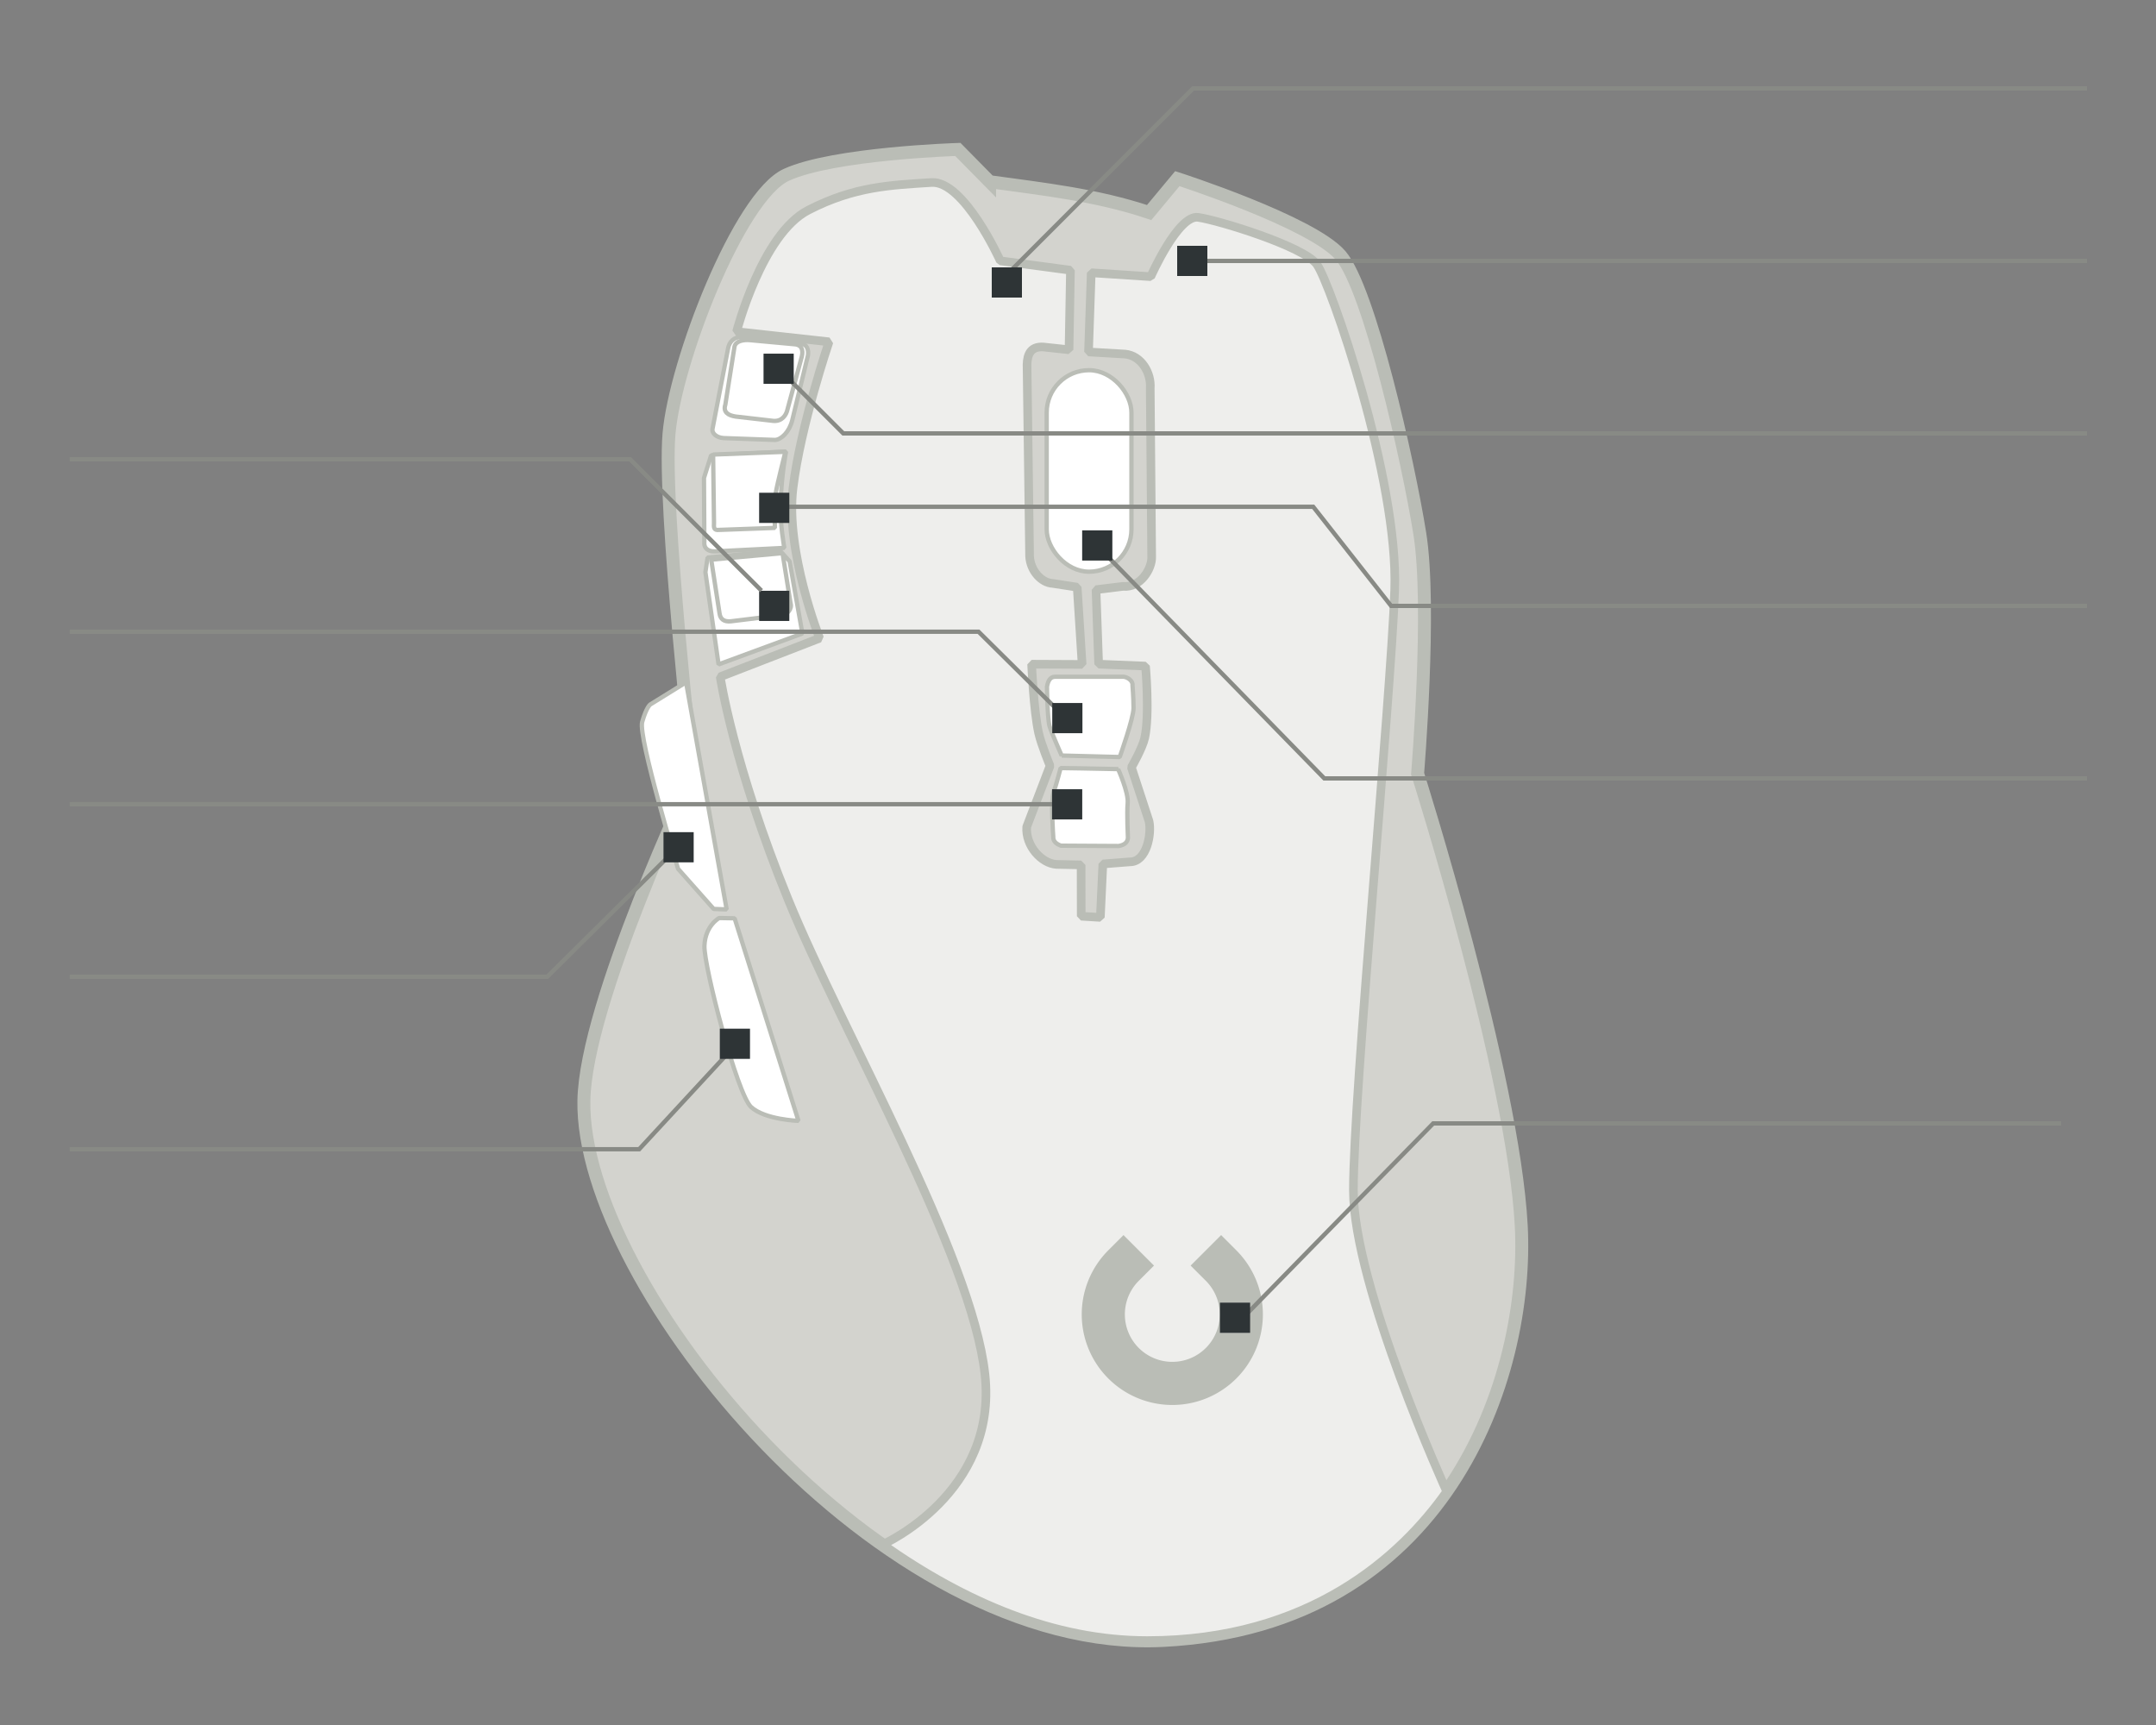 <?xml version="1.0" encoding="UTF-8" standalone="no"?>
<!-- Created with Inkscape (http://www.inkscape.org/) -->

<svg
   xmlns:dc="http://purl.org/dc/elements/1.1/"
   xmlns:cc="http://creativecommons.org/ns#"
   xmlns:rdf="http://www.w3.org/1999/02/22-rdf-syntax-ns#"
   xmlns:svg="http://www.w3.org/2000/svg"
   xmlns="http://www.w3.org/2000/svg"
   xmlns:sodipodi="http://sodipodi.sourceforge.net/DTD/sodipodi-0.dtd"
   xmlns:inkscape="http://www.inkscape.org/namespaces/inkscape"
   width="500"
   height="400"
   viewBox="0 0 500 400"
   version="1.1"
   id="svg8"
   inkscape:version="0.92+devel unknown"
   sodipodi:docname="logitech-g700.svg"
   inkscape:export-filename="/home/jimmac/logitech-g403.png"
   inkscape:export-xdpi="96"
   inkscape:export-ydpi="96">
  <rect x="0" y="0" width="500" height="400" fill="#808080" stroke="none"/>
  <defs
     id="defs2" />
  <sodipodi:namedview
     id="base"
     pagecolor="#ffffff"
     bordercolor="#666666"
     borderopacity="1.0"
     inkscape:pageopacity="0.0"
     inkscape:pageshadow="2"
     inkscape:zoom="1"
     inkscape:cx="157.8346"
     inkscape:cy="54.675008"
     inkscape:document-units="px"
     inkscape:current-layer="layer2"
     inkscape:document-rotation="0"
     showgrid="false"
     units="px"
     borderlayer="true"
     inkscape:showpageshadow="false"
     inkscape:pagecheckerboard="false"
     showguides="true"
     inkscape:window-width="3440"
     inkscape:window-height="1376"
     inkscape:window-x="0"
     inkscape:window-y="27"
     inkscape:window-maximized="1"
     inkscape:snap-global="false">
    <inkscape:grid
       type="xygrid"
       id="grid956" />
  </sodipodi:namedview>
  <g
     inkscape:groupmode="layer"
     id="layer2"
     inkscape:label="Device"
     transform="translate(0,-400)"
     style="display:inline">
    <g
       id="g1433"
       transform="translate(-407.71)">
      <path
         sodipodi:nodetypes="ccsscssccssccc"
         inkscape:connector-curvature="0"
         id="path1375"
         d="m 637.213,442.133 -7.369,-7.479 c 0,0 -28.829,0.882 -39.762,5.883 -10.933,5 -25.817,43.444 -27.23,60.107 -1.413,16.663 5.591,79.273 5.591,79.273 0,0 -24.916,52.536 -25.324,75.279 -0.763,42.45 68.621,128.54 134.369,125.196 65.748,-3.344 84.874,-61.252 83.016,-96.183 -1.857,-34.931 -24.035,-104.815 -24.035,-104.815 0,0 3.222,-38.682 0.514,-55.621 -2.708,-16.938 -11.716,-56.806 -18.39,-64.558 -6.674,-7.752 -37.846,-17.789 -37.846,-17.789 l -6.537,7.856 c -12.131,-4.074 -24.556,-5.431 -36.997,-7.151 z"
         style="color:#000000;overflow:visible;opacity:1;vector-effect:none;fill:#d3d3ce;fill-opacity:1;stroke:#babdb6;stroke-width:3;stroke-linecap:butt;stroke-linejoin:miter;stroke-miterlimit:4;stroke-dasharray:none;stroke-dashoffset:0;stroke-opacity:1;marker:none;marker-start:none;marker-mid:none;marker-end:none;paint-order:normal" />
      <path
         sodipodi:nodetypes="cssccsccssccccccccccsccccccccccsccccccccccsssscsc"
         inkscape:connector-curvature="0"
         id="path1382"
         d="m 612.411,758.143 c 0,0 26.763,-11.805 23.718,-39.472 -3.045,-27.667 -32.981,-79.077 -45.646,-110.12 -12.665,-31.044 -15.749,-51.617 -15.749,-51.617 l 23.051,-8.939 c 0,0 -7.961,-20.182 -6.173,-34.801 1.788,-14.619 8.356,-33.933 8.356,-33.933 l -21.431,-2.362 c 0,0 5.833,-22.589 16.601,-28.152 10.768,-5.563 19.239,-5.815 28.582,-6.427 7.561,-0.495 15.972,18.162 15.972,18.162 l 16.268,2.174 -0.327,18.45 -5.255,-0.565 c -3.674,-0.568 -4.422,1.657 -4.484,3.998 l 0.592,44.467 c 0.179,3.311 2.727,6.153 5.366,6.278 l 5.676,0.872 1.14,17.913 -11.712,-0.053 c 0,0 0.469,10.736 1.625,15.955 0.581,2.624 2.646,7.617 2.646,7.617 l -5.411,14.144 c -0.314,4.45 3.465,8.486 6.871,8.707 l 5.747,0.117 0.023,11.901 4.439,0.272 0.576,-12.389 6.316,-0.495 c 3.864,0 5.051,-6.484 4.395,-9.417 l -4.087,-12.49 c 0,0 2.549,-4.397 3.09,-6.839 1.199,-5.417 0.186,-16.643 0.186,-16.643 l -10.873,-0.448 -0.609,-17.272 6.245,-0.764 c 4.065,0.385 6.78,-4.109 6.663,-6.865 l -0.333,-39.01 c 0.28,-3.637 -2.078,-7.625 -5.837,-7.99 l -8.477,-0.495 0.629,-18.362 13.799,0.9 c 0,0 6.345,-14.402 10.991,-13.75 4.646,0.652 24.415,6.699 27.512,10.87 3.098,4.171 18.994,49.841 18.072,75.555 -0.922,25.714 -9.573,116.684 -9.573,139.144 0,22.461 21.649,69.896 21.649,69.896 -10.482,14.902 -31.787,34.56 -69.457,34.56 -21.635,0 -42.341,-8.877 -61.364,-22.282 z"
         style="color:#000000;overflow:visible;opacity:1;vector-effect:none;fill:#eeeeec;fill-opacity:1;stroke:#babdb6;stroke-width:2;stroke-linecap:butt;stroke-linejoin:bevel;stroke-miterlimit:4;stroke-dasharray:none;stroke-dashoffset:0;stroke-opacity:1;marker:none;marker-start:none;marker-mid:none;marker-end:none;paint-order:normal" />
      <path
         inkscape:connector-curvature="0"
         id="path1389"
         d="m 566.818,558.217 9.41,52.658 -3.014,-0.109 -8.259,-9.309 c 0,0 -9.315,-30.543 -8.315,-34.043 1,-3.5 1.88,-4.059 1.88,-4.059 z"
         style="color:#000000;overflow:visible;opacity:1;vector-effect:none;fill:#ffffff;fill-opacity:1;stroke:#babdb6;stroke-width:1;stroke-linecap:butt;stroke-linejoin:bevel;stroke-miterlimit:4;stroke-dasharray:none;stroke-dashoffset:0;stroke-opacity:1;marker:none;marker-start:none;marker-mid:none;marker-end:none;paint-order:normal" />
      <path
         inkscape:connector-curvature="0"
         id="path1396"
         d="m 578.075,612.939 -3.585,-0.062 c 0,0 -3.251,1.76 -3.414,6.457 -0.163,4.696 7.579,34.373 10.801,37.347 3.223,2.975 11.006,3.228 11.006,3.228 z"
         style="color:#000000;overflow:visible;opacity:1;vector-effect:none;fill:#ffffff;fill-opacity:1;stroke:#babdb6;stroke-width:1;stroke-linecap:butt;stroke-linejoin:bevel;stroke-miterlimit:4;stroke-dasharray:none;stroke-dashoffset:0;stroke-opacity:1;marker:none;marker-start:none;marker-mid:none;marker-end:none;paint-order:normal" />
      <path
         inkscape:connector-curvature="0"
         id="path1398"
         d="m 571.808,529.289 16.752,-1.617 2.267,2.479 2.966,16.747 -19.439,7.167 -3.053,-21.387 z"
         style="color:#000000;overflow:visible;opacity:1;vector-effect:none;fill:#ffffff;fill-opacity:1;stroke:#babdb6;stroke-width:1;stroke-linecap:butt;stroke-linejoin:bevel;stroke-miterlimit:4;stroke-dasharray:none;stroke-dashoffset:0;stroke-opacity:1;marker:none;marker-start:none;marker-mid:none;marker-end:none;paint-order:normal" />
      <path
         sodipodi:nodetypes="ccccccc"
         inkscape:connector-curvature="0"
         id="path1400"
         d="m 572.647,529.774 1.934,12.464 c 0.174,1.344 1.049,1.977 2.6,1.835 l 12.205,-1.497 c 0.756,-0.105 2.097,-1.305 1.66,-2.699 l -1.855,-11.61 z"
         style="color:#000000;overflow:visible;opacity:1;vector-effect:none;fill:#ffffff;fill-opacity:1;stroke:#babdb6;stroke-width:1;stroke-linecap:butt;stroke-linejoin:bevel;stroke-miterlimit:4;stroke-dasharray:none;stroke-dashoffset:0;stroke-opacity:1;marker:none;marker-start:none;marker-mid:none;marker-end:none;paint-order:normal" />
      <rect
         ry="9.827"
         rx="9.827"
         y="485.839"
         x="650.448"
         height="46.727"
         width="19.654"
         id="rect932"
         style="color:#000000;overflow:visible;opacity:1;vector-effect:none;fill:#ffffff;fill-opacity:1;stroke:#babdb6;stroke-width:1;stroke-linecap:butt;stroke-linejoin:bevel;stroke-miterlimit:4;stroke-dasharray:none;stroke-dashoffset:0;stroke-opacity:1;marker:none;marker-start:none;marker-mid:none;marker-end:none;paint-order:normal" />
      <path
         sodipodi:nodetypes="cscccccc"
         inkscape:connector-curvature="0"
         id="path1408"
         d="m 590.006,504.708 c 0,0 -1.035,5.105 -1.282,12.103 -0.163,4.621 0.882,10.235 0.882,10.235 l -16.101,0.81 c -1.343,0.063 -2.622,-0.557 -2.45,-2.195 l -0.087,-14.829 1.661,-5.258 z"
         style="color:#000000;overflow:visible;opacity:1;vector-effect:none;fill:#ffffff;fill-opacity:1;stroke:#babdb6;stroke-width:1;stroke-linecap:butt;stroke-linejoin:bevel;stroke-miterlimit:4;stroke-dasharray:none;stroke-dashoffset:0;stroke-opacity:1;marker:none;marker-start:none;marker-mid:none;marker-end:none;paint-order:normal" />
      <path
         sodipodi:nodetypes="ccccccc"
         inkscape:connector-curvature="0"
         id="path1410"
         d="m 573.09,505.403 0.206,15.859 c -0.071,1.054 -0.053,1.751 1.135,1.615 l 12.985,-0.468 c 0,0 -0.16,-5.932 0.189,-8.061 0.349,-2.129 2.245,-9.584 2.245,-9.584 z"
         style="color:#000000;overflow:visible;opacity:1;vector-effect:none;fill:#ffffff;fill-opacity:1;stroke:#babdb6;stroke-width:1;stroke-linecap:butt;stroke-linejoin:bevel;stroke-miterlimit:4;stroke-dasharray:none;stroke-dashoffset:0;stroke-opacity:1;marker:none;marker-start:none;marker-mid:none;marker-end:none;paint-order:normal" />
      <path
         sodipodi:nodetypes="ccccccccc"
         inkscape:connector-curvature="0"
         id="path1412"
         d="m 572.959,499.38 c -0.239,1.106 0.964,2.118 2.592,2.206 l 11.935,0.43 c 1.445,-0.125 3.244,-1.82 3.95,-4.54 l 3.643,-15.043 c 0.179,-1.272 -0.137,-2.719 -1.867,-2.775 l -13.725,-1.458 c -1.446,-0.096 -2.69,1.026 -2.938,2.655 z"
         style="color:#000000;overflow:visible;opacity:1;vector-effect:none;fill:#ffffff;fill-opacity:1;stroke:#babdb6;stroke-width:1;stroke-linecap:butt;stroke-linejoin:bevel;stroke-miterlimit:4;stroke-dasharray:none;stroke-dashoffset:0;stroke-opacity:1;marker:none;marker-start:none;marker-mid:none;marker-end:none;paint-order:normal" />
      <path
         sodipodi:nodetypes="ccccccccc"
         inkscape:connector-curvature="0"
         id="path1414"
         d="m 581.622,478.873 c -1.419,-0.125 -3.231,0.151 -3.567,1.462 l -2.132,13.5 c -0.542,1.66 0.551,2.488 2.414,2.759 l 8.732,1.004 c 2.01,0.161 2.982,-1.374 3.249,-2.6 l 3.355,-12.37 c 0.319,-1.421 0.037,-2.704 -1.817,-2.809 z"
         style="color:#000000;overflow:visible;opacity:1;vector-effect:none;fill:#ffffff;fill-opacity:1;stroke:#babdb6;stroke-width:1;stroke-linecap:butt;stroke-linejoin:bevel;stroke-miterlimit:4;stroke-dasharray:none;stroke-dashoffset:0;stroke-opacity:1;marker:none;marker-start:none;marker-mid:none;marker-end:none;paint-order:normal" />
      <path
         sodipodi:nodetypes="csccccscc"
         inkscape:connector-curvature="0"
         id="path1416"
         d="m 667.015,578.343 c 0,0 2.434,5.379 2.217,7.836 -0.218,2.457 0.057,8.125 0.057,8.125 -0.084,0.83 -0.544,1.594 -2.162,1.872 l -13.39,-0.077 c -0.785,-0.29 -1.848,-0.89 -1.762,-2.033 0,0 -0.62,-8.35 0.067,-10.322 0.687,-1.972 1.633,-5.642 1.633,-5.642 0,0 8.04,0.112 13.341,0.24 z"
         style="color:#000000;overflow:visible;opacity:1;vector-effect:none;fill:#ffffff;fill-opacity:1;stroke:#babdb6;stroke-width:1;stroke-linecap:butt;stroke-linejoin:bevel;stroke-miterlimit:4;stroke-dasharray:none;stroke-dashoffset:0;stroke-opacity:1;marker:none;marker-start:none;marker-mid:none;marker-end:none;paint-order:normal" />
      <path
         sodipodi:nodetypes="ccscccccc"
         inkscape:connector-curvature="0"
         id="path1418"
         d="m 653.917,575.197 13.467,0.347 c 0,0 3.206,-8.973 3.206,-11.34 0,-2.366 -0.241,-5.298 -0.241,-5.298 0.146,-1.051 -1.208,-1.932 -2.122,-1.983 h -15.769 c -1.305,-0.022 -1.734,1.141 -1.939,2.311 0,0 0.084,7.543 0.608,9.211 0.524,1.667 2.79,6.752 2.79,6.752 z"
         style="color:#000000;overflow:visible;opacity:1;vector-effect:none;fill:#ffffff;fill-opacity:1;stroke:#babdb6;stroke-width:1;stroke-linecap:butt;stroke-linejoin:bevel;stroke-miterlimit:4;stroke-dasharray:none;stroke-dashoffset:0;stroke-opacity:1;marker:none;marker-start:none;marker-mid:none;marker-end:none;paint-order:normal" />
    </g>
    <path
       style="color:#000000;display:inline;overflow:visible;vector-effect:none;fill:none;fill-opacity:1;stroke:#babdb6;stroke-width:10;stroke-linecap:square;stroke-linejoin:bevel;stroke-miterlimit:4;stroke-dasharray:none;stroke-opacity:1"
       id="path883"
       sodipodi:type="arc"
       sodipodi:cx="-704.78662"
       sodipodi:cy="271.87177"
       sodipodi:rx="16.004606"
       sodipodi:ry="16.004606"
       sodipodi:start="0.78539816"
       sodipodi:end="5.4977871"
       sodipodi:arc-type="arc"
       d="m -693.47,283.189 a 16.005,16.005 0 0 1 -22.634,0 16.005,16.005 0 0 1 0,-22.634 16.005,16.005 0 0 1 22.634,0"
       sodipodi:open="true"
       transform="rotate(-90)" />
  </g>
  <g
     inkscape:groupmode="layer"
     id="layer3"
     inkscape:label="Buttons"
     style="display:inline">
    <path
       style="color:#000000;overflow:visible;opacity:1;vector-effect:none;fill:none;fill-opacity:1;stroke:#888a85;stroke-width:1;stroke-linecap:square;stroke-linejoin:miter;stroke-miterlimit:4;stroke-dasharray:none;stroke-dashoffset:0;stroke-opacity:1;marker:none;marker-start:none;marker-mid:none;marker-end:none;paint-order:normal"
       d="m 234.687,62.492 41.986,-41.986 H 483"
       id="path954"
       inkscape:connector-curvature="0"
       sodipodi:nodetypes="ccc" />
    <rect
       style="color:#000000;overflow:visible;opacity:1;vector-effect:none;fill:#2e3436;fill-opacity:1;stroke:none;stroke-width:2;stroke-linecap:square;stroke-linejoin:miter;stroke-miterlimit:4;stroke-dasharray:none;stroke-dashoffset:0;stroke-opacity:1;marker:none;marker-start:none;marker-mid:none;marker-end:none;paint-order:normal"
       id="rect952"
       width="7"
       height="7"
       x="230"
       y="62" />
    <path
       inkscape:connector-curvature="0"
       id="path958"
       d="M 275.037,60.506 H 483.056"
       style="color:#000000;overflow:visible;opacity:1;vector-effect:none;fill:none;fill-opacity:1;stroke:#888a85;stroke-width:1;stroke-linecap:square;stroke-linejoin:miter;stroke-miterlimit:4;stroke-dasharray:none;stroke-dashoffset:0;stroke-opacity:1;marker:none;marker-start:none;marker-mid:none;marker-end:none;paint-order:normal"
       sodipodi:nodetypes="cc" />
    <rect
       y="57"
       x="273"
       height="7"
       width="7"
       id="rect968"
       style="color:#000000;overflow:visible;opacity:1;vector-effect:none;fill:#2e3436;fill-opacity:1;stroke:none;stroke-width:2;stroke-linecap:square;stroke-linejoin:miter;stroke-miterlimit:4;stroke-dasharray:none;stroke-dashoffset:0;stroke-opacity:1;marker:none;marker-start:none;marker-mid:none;marker-end:none;paint-order:normal" />
    <path
       style="color:#000000;overflow:visible;opacity:1;vector-effect:none;fill:none;fill-opacity:1;stroke:#888a85;stroke-width:1;stroke-linecap:square;stroke-linejoin:miter;stroke-miterlimit:4;stroke-dasharray:none;stroke-dashoffset:0;stroke-opacity:1;marker:none;marker-start:none;marker-mid:none;marker-end:none;paint-order:normal"
       d="M 483,100.506 H 195.572 L 184.091,89.025"
       id="path960"
       inkscape:connector-curvature="0"
       sodipodi:nodetypes="cc" />
    <rect
       style="color:#000000;overflow:visible;opacity:1;vector-effect:none;fill:#2e3436;fill-opacity:1;stroke:none;stroke-width:2;stroke-linecap:square;stroke-linejoin:miter;stroke-miterlimit:4;stroke-dasharray:none;stroke-dashoffset:0;stroke-opacity:1;marker:none;marker-start:none;marker-mid:none;marker-end:none;paint-order:normal"
       id="rect970"
       width="7"
       height="7"
       x="177.073"
       y="82.008" />
    <path
       inkscape:connector-curvature="0"
       id="path962"
       d="M 482.985,140.506 H 322.621 l -18.072,-22.995 H 179.788"
       style="color:#000000;overflow:visible;opacity:1;vector-effect:none;fill:none;fill-opacity:1;stroke:#888a85;stroke-width:1;stroke-linecap:square;stroke-linejoin:miter;stroke-miterlimit:4;stroke-dasharray:none;stroke-dashoffset:0;stroke-opacity:1;marker:none;marker-start:none;marker-mid:none;marker-end:none;paint-order:normal"
       sodipodi:nodetypes="cccc" />
    <rect
       y="136.991"
       x="176.05"
       height="7"
       width="7"
       id="rect972"
       style="color:#000000;overflow:visible;opacity:1;vector-effect:none;fill:#2e3436;fill-opacity:1;stroke:none;stroke-width:2;stroke-linecap:square;stroke-linejoin:miter;stroke-miterlimit:4;stroke-dasharray:none;stroke-dashoffset:0;stroke-opacity:1;marker:none;marker-start:none;marker-mid:none;marker-end:none;paint-order:normal" />
    <path
       style="color:#000000;overflow:visible;opacity:1;vector-effect:none;fill:none;fill-opacity:1;stroke:#888a85;stroke-width:1;stroke-linecap:square;stroke-linejoin:miter;stroke-miterlimit:4;stroke-dasharray:none;stroke-dashoffset:0;stroke-opacity:1;marker:none;marker-start:none;marker-mid:none;marker-end:none;paint-order:normal"
       d="m 483,180.506 -175.874,0 -50.107,-51.321"
       id="path964"
       inkscape:connector-curvature="0"
       sodipodi:nodetypes="ccc" />
    <rect
       style="color:#000000;overflow:visible;opacity:1;vector-effect:none;fill:#2e3436;fill-opacity:1;stroke:none;stroke-width:2;stroke-linecap:square;stroke-linejoin:miter;stroke-miterlimit:4;stroke-dasharray:none;stroke-dashoffset:0;stroke-opacity:1;marker:none;marker-start:none;marker-mid:none;marker-end:none;paint-order:normal"
       id="rect974"
       width="7"
       height="7"
       x="250.966"
       y="122.982" />
    <rect
       style="color:#000000;overflow:visible;vector-effect:none;fill:#888a85;fill-opacity:1;stroke:none;stroke-linecap:round"
       id="button0"
       width="1"
       height="1"
       x="483"
       y="20"
       inkscape:label="#rect865" />
    <rect
       y="60"
       x="483"
       height="1"
       width="1"
       id="button1"
       style="color:#000000;overflow:visible;vector-effect:none;fill:#888a85;fill-opacity:1;stroke:none;stroke-linecap:round"
       inkscape:label="#rect867" />
    <rect
       style="color:#000000;overflow:visible;vector-effect:none;fill:#888a85;fill-opacity:1;stroke:none;stroke-linecap:round"
       id="button2"
       width="1"
       height="1"
       x="483"
       y="100"
       inkscape:label="#rect869" />
    <rect
       y="140"
       x="483"
       height="1"
       width="1"
       id="button3"
       style="color:#000000;overflow:visible;vector-effect:none;fill:#888a85;fill-opacity:1;stroke:none;stroke-linecap:round"
       inkscape:label="#rect871" />
    <rect
       style="color:#000000;overflow:visible;vector-effect:none;fill:#888a85;fill-opacity:1;stroke:none;stroke-linecap:round"
       id="button4"
       width="1"
       height="1"
       x="483"
       y="180"
       inkscape:label="#rect873" />
    <path
       sodipodi:nodetypes="ccc"
       inkscape:connector-curvature="0"
       id="path1247"
       d="m 17.169,146.484 h 209.763 l 18.826,18.646"
       style="color:#000000;overflow:visible;opacity:1;vector-effect:none;fill:none;fill-opacity:1;stroke:#888a85;stroke-width:1;stroke-linecap:square;stroke-linejoin:miter;stroke-miterlimit:4;stroke-dasharray:none;stroke-dashoffset:0;stroke-opacity:1;marker:none;marker-start:none;marker-mid:none;marker-end:none;paint-order:normal" />
    <rect
       y="-170.016"
       x="-251.027"
       height="7"
       width="7"
       id="rect1249"
       style="color:#000000;overflow:visible;opacity:1;vector-effect:none;fill:#2e3436;fill-opacity:1;stroke:none;stroke-width:2;stroke-linecap:square;stroke-linejoin:miter;stroke-miterlimit:4;stroke-dasharray:none;stroke-dashoffset:0;stroke-opacity:1;marker:none;marker-start:none;marker-mid:none;marker-end:none;paint-order:normal"
       transform="scale(-1)" />
    <rect
       inkscape:label="#rect873"
       y="-146.99"
       x="-17.169"
       height="1"
       width="1"
       id="button6"
       style="color:#000000;overflow:visible;vector-effect:none;fill:#888a85;fill-opacity:1;stroke:none;stroke-linecap:round"
       transform="scale(-1)" />
    <path
       style="color:#000000;overflow:visible;opacity:1;vector-effect:none;fill:none;fill-opacity:1;stroke:#888a85;stroke-width:1;stroke-linecap:square;stroke-linejoin:miter;stroke-miterlimit:4;stroke-dasharray:none;stroke-dashoffset:0;stroke-opacity:1;marker:none;marker-start:none;marker-mid:none;marker-end:none;paint-order:normal"
       d="M 17.169,186.484 H 246.822"
       id="path1259"
       inkscape:connector-curvature="0"
       sodipodi:nodetypes="cc" />
    <rect
       transform="scale(-1)"
       style="color:#000000;overflow:visible;opacity:1;vector-effect:none;fill:#2e3436;fill-opacity:1;stroke:none;stroke-width:2;stroke-linecap:square;stroke-linejoin:miter;stroke-miterlimit:4;stroke-dasharray:none;stroke-dashoffset:0;stroke-opacity:1;marker:none;marker-start:none;marker-mid:none;marker-end:none;paint-order:normal"
       id="rect1261"
       width="7"
       height="7"
       x="-250.983"
       y="-190.012" />
    <rect
       transform="scale(-1)"
       style="color:#000000;overflow:visible;vector-effect:none;fill:#888a85;fill-opacity:1;stroke:none;stroke-linecap:round"
       id="button7"
       width="1"
       height="1"
       x="-17.169"
       y="-186.99"
       inkscape:label="#rect873" />
    <path
       style="color:#000000;overflow:visible;opacity:1;vector-effect:none;fill:none;fill-opacity:1;stroke:#888a85;stroke-width:1;stroke-linecap:square;stroke-linejoin:miter;stroke-miterlimit:4;stroke-dasharray:none;stroke-dashoffset:0;stroke-opacity:1;marker:none;marker-start:none;marker-mid:none;marker-end:none;paint-order:normal"
       d="m 17.169,226.484 109.759,0 30.123,-29.877"
       id="path1295"
       inkscape:connector-curvature="0"
       sodipodi:nodetypes="ccc" />
    <rect
       transform="scale(-1)"
       style="color:#000000;overflow:visible;opacity:1;vector-effect:none;fill:#2e3436;fill-opacity:1;stroke:none;stroke-width:2;stroke-linecap:square;stroke-linejoin:miter;stroke-miterlimit:4;stroke-dasharray:none;stroke-dashoffset:0;stroke-opacity:1;marker:none;marker-start:none;marker-mid:none;marker-end:none;paint-order:normal"
       id="rect1297"
       width="7"
       height="7"
       x="-160.873"
       y="-199.965" />
    <path
       sodipodi:nodetypes="ccc"
       inkscape:connector-curvature="0"
       id="path1299"
       d="m 17.169,266.484 h 131.063 l 20.565,-22.238"
       style="color:#000000;overflow:visible;opacity:1;vector-effect:none;fill:none;fill-opacity:1;stroke:#888a85;stroke-width:1;stroke-linecap:square;stroke-linejoin:miter;stroke-miterlimit:4;stroke-dasharray:none;stroke-dashoffset:0;stroke-opacity:1;marker:none;marker-start:none;marker-mid:none;marker-end:none;paint-order:normal" />
    <rect
       y="-245.535"
       x="-173.932"
       height="7"
       width="7"
       id="rect1301"
       style="color:#000000;overflow:visible;opacity:1;vector-effect:none;fill:#2e3436;fill-opacity:1;stroke:none;stroke-width:2;stroke-linecap:square;stroke-linejoin:miter;stroke-miterlimit:4;stroke-dasharray:none;stroke-dashoffset:0;stroke-opacity:1;marker:none;marker-start:none;marker-mid:none;marker-end:none;paint-order:normal"
       transform="scale(-1)" />
    <rect
       transform="scale(-1)"
       style="color:#000000;overflow:visible;vector-effect:none;fill:#888a85;fill-opacity:1;stroke:none;stroke-linecap:round"
       id="button8"
       width="1"
       height="1"
       x="-17.169"
       y="-226.99"
       inkscape:label="#rect873" />
    <rect
       inkscape:label="#rect873"
       y="-266.99"
       x="-17.169"
       height="1"
       width="1"
       id="button9"
       style="color:#000000;overflow:visible;vector-effect:none;fill:#888a85;fill-opacity:1;stroke:none;stroke-linecap:round"
       transform="scale(-1)" />
    <rect
       style="color:#000000;overflow:visible;opacity:1;vector-effect:none;fill:#2e3436;fill-opacity:1;stroke:none;stroke-width:2;stroke-linecap:square;stroke-linejoin:miter;stroke-miterlimit:4;stroke-dasharray:none;stroke-dashoffset:0;stroke-opacity:1;marker:none;marker-start:none;marker-mid:none;marker-end:none;paint-order:normal"
       id="rect1435"
       width="7"
       height="7"
       x="176.05"
       y="114.26" />
    <path
       style="color:#000000;overflow:visible;opacity:1;vector-effect:none;fill:none;fill-opacity:1;stroke:#888a85;stroke-width:1;stroke-linecap:square;stroke-linejoin:miter;stroke-miterlimit:4;stroke-dasharray:none;stroke-dashoffset:0;stroke-opacity:1;marker:none;marker-start:none;marker-mid:none;marker-end:none;paint-order:normal"
       d="m 17.169,106.484 128.942,0 30.123,30.123"
       id="path1437"
       inkscape:connector-curvature="0"
       sodipodi:nodetypes="ccc" />
    <rect
       transform="scale(-1)"
       style="color:#000000;overflow:visible;vector-effect:none;fill:#888a85;fill-opacity:1;stroke:none;stroke-linecap:round"
       id="button5"
       width="1"
       height="1"
       x="-17.169"
       y="-106.99"
       inkscape:label="#rect873" />
  </g>
  <g
     inkscape:groupmode="layer"
     id="layer1"
     inkscape:label="LEDs"
     style="display:inline">
    <path
       sodipodi:nodetypes="ccc"
       style="color:#000000;display:inline;overflow:visible;opacity:1;vector-effect:none;fill:none;fill-opacity:1;stroke:#888a85;stroke-width:1;stroke-linecap:square;stroke-linejoin:miter;stroke-miterlimit:4;stroke-dasharray:none;stroke-dashoffset:0;stroke-opacity:1;marker:none;marker-start:none;marker-mid:none;marker-end:none;paint-order:normal"
       d="m 288.681,305.134 43.692,-44.628 H 477"
       id="path877"
       inkscape:connector-curvature="0" />
    <rect
       style="color:#000000;display:inline;overflow:visible;opacity:1;vector-effect:none;fill:#2e3436;fill-opacity:1;stroke:none;stroke-width:2;stroke-linecap:square;stroke-linejoin:miter;stroke-miterlimit:4;stroke-dasharray:none;stroke-dashoffset:0;stroke-opacity:1;marker:none;marker-start:none;marker-mid:none;marker-end:none;paint-order:normal"
       id="rect879"
       width="7"
       height="7"
       x="282.916"
       y="302.065" />
    <rect
       style="color:#000000;display:inline;overflow:visible;vector-effect:none;fill:#888a85;fill-opacity:1;stroke:none;stroke-linecap:round"
       id="led0"
       width="1"
       height="1"
       x="477"
       y="260"
       inkscape:label="#rect881" />
  </g>
</svg>
